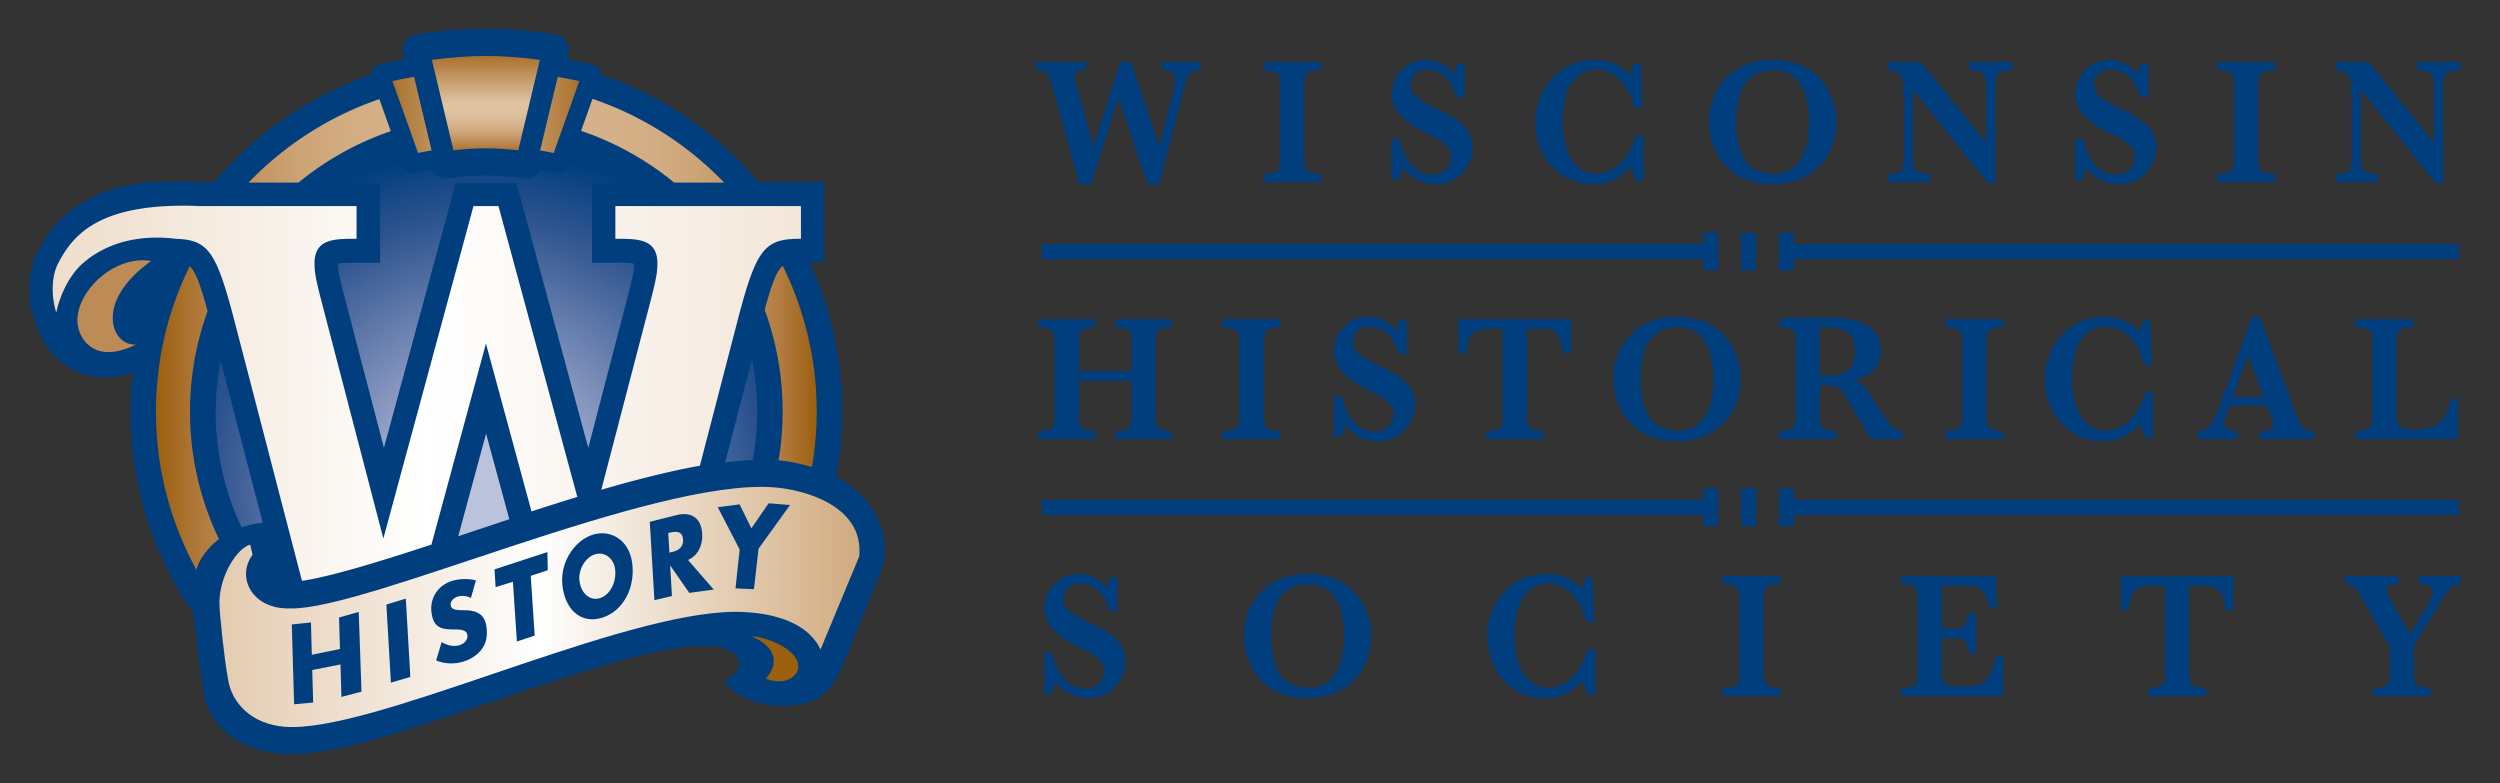 <svg xmlns="http://www.w3.org/2000/svg" viewBox="0 0 490.176 153.621"><rect x="0" y="0" width="490.176" height="153.621" fill="#333333" stroke="none"/><path fill="#003E7E" d="M333.957 45.621v2.222H204.271v2.965h129.686v2.22h2.961v-7.407h-2.961zm7.408 0h2.959v7.407h-2.959v-7.407zm140.784 2.222H351.74v-2.222h-2.964v7.407h2.964v-2.22h130.409v-2.965zM333.957 95.765v2.227H204.271v2.964h129.686v2.223h2.961v-7.414h-2.961zm7.408 0h2.959v7.414h-2.959v-7.414zm140.784 2.227H351.74v-2.227h-2.964v7.414h2.964v-2.223h130.409v-2.964zM206.47 17.542c-.945-3.343-1.387-3.766-3.244-3.766v-1.605h9.703v1.605c-1.188 0-2.193 0-2.193 1.207 0 .422.064.782.365 1.887l3.277 11.772 5.244-16.472h2.158l5.541 16.472 2.809-11.065c.131-.5.303-1.312.303-1.812 0-1.923-1.727-1.958-2.668-1.989v-1.605h7.666v1.605c-2.33.211-2.57.668-3.48 4.266l-4.66 18.105h-2.301l-5.711-16.934-5.369 16.934h-2.266l-5.174-18.605zm41.206-5.371h11.353v1.605c-2.975 0-3.309.887-3.309 2.766v14.805c0 1.777.268 2.77 3.309 2.77v1.605h-11.353v-1.605c2.973 0 3.31-.887 3.31-2.77V16.542c0-1.805-.27-2.766-3.31-2.766v-1.605zm25.143 15.043h1.527c.641 2.711 2.26 7.016 6.451 7.016 2.299 0 3.719-1.531 3.719-3.418 0-2.242-1.725-3.129-5.205-4.836-5.647-2.776-6.492-5.551-6.492-7.617 0-3.02 2.4-6.613 6.797-6.613 2.129 0 4.123 1.137 5.439 2.773.17-.425.334-1.031.545-2.066h1.553v6.586H285.6c-.344-1.146-1.631-5.375-5.748-5.375-1.998 0-3.281 1.215-3.281 2.957 0 2.208 1.893 3.094 5.002 4.625 3.684 1.812 7.199 3.59 7.199 7.719 0 2.664-2.195 7.184-7.229 7.184-2.232 0-4.801-.957-6.527-3.238-.164.391-.506 1.141-.67 2.383h-1.527v-8.08zm49.414 8.254h-1.559c-.367-1.527-.873-2.273-1.142-2.666-.85.959-2.941 3.346-7.236 3.346-6.016 0-11.256-4.945-11.256-12.094 0-6.617 4.67-12.308 11.562-12.308 4.02 0 6.049 1.957 6.93 2.879.338-.672.537-1.418.711-2.172h1.484l.27 8.684h-1.59c-.916-4.625-4.086-7.473-7.432-7.473-3.719 0-6.596 3.098-6.596 9.931 0 9.315 4.666 10.491 6.559 10.491 4.293 0 7.065-4.27 7.703-7.508h1.592v8.89zm25.218-23.722c10.1 0 12.6 7.93 12.6 12.203 0 6.258-4.287 12.199-12.467 12.199-8.885 0-12.506-6.688-12.506-12.238 0-6.081 4.055-12.164 12.373-12.164zm.166 22.339c6.859 0 7.096-7.788 7.096-10.207 0-4.809-1.353-10.07-7.129-10.07-6.115 0-7.164 5.585-7.164 10.07 0 2.594.197 10.207 7.197 10.207zm27.481-3.487c0 2.46.066 3.519 3.346 3.519v1.605h-8.315v-1.605c3.176 0 3.147-1.133 3.147-3.519v-12.02c0-3.133-.068-4.448-3.113-4.801v-1.605h6.525L389.419 28V17.263c0-2.278-.096-3.485-3.203-3.485v-1.605h8.344v1.605c-3.277 0-3.311.961-3.311 3.485v18.672h-1.521l-14.629-18.317v12.98h-.001zm31.768-3.384h1.523c.639 2.711 2.26 7.016 6.451 7.016 2.301 0 3.719-1.531 3.719-3.418 0-2.242-1.725-3.129-5.203-4.836-5.646-2.776-6.49-5.551-6.49-7.617 0-3.02 2.396-6.613 6.793-6.613 2.129 0 4.125 1.137 5.44 2.773.17-.425.334-1.031.541-2.066h1.557v6.586h-1.557c-.338-1.146-1.625-5.375-5.746-5.375-1.996 0-3.277 1.215-3.277 2.957 0 2.208 1.894 3.094 5 4.625 3.685 1.812 7.199 3.59 7.199 7.719 0 2.664-2.195 7.184-7.229 7.184-2.23 0-4.801-.957-6.527-3.238-.164.391-.504 1.141-.67 2.383h-1.523v-8.08h-.001zm27.853-15.043h11.35v1.605c-2.971 0-3.307.887-3.307 2.766v14.805c0 1.777.27 2.77 3.307 2.77v1.605h-11.35v-1.605c2.971 0 3.305-.887 3.305-2.77V16.542c0-1.805-.268-2.766-3.305-2.766v-1.605zm28.187 18.427c0 2.46.068 3.519 3.348 3.519v1.605h-8.312v-1.605c3.174 0 3.147-1.133 3.147-3.519v-12.02c0-3.133-.07-4.448-3.115-4.801v-1.605h6.523L477.231 28V17.263c0-2.278-.096-3.485-3.203-3.485v-1.605h8.342v1.605c-3.275 0-3.309.961-3.309 3.485v18.672h-1.523l-14.632-18.318v12.981zm-251.395 51.14c0 1.633.166 2.773 3.213 2.773v1.602h-11.098v-1.602c2.881 0 3.147-1.035 3.147-2.773V66.937c0-1.668-.201-2.772-3.147-2.772v-1.599h11.098v1.599c-2.943 0-3.213 1.03-3.213 2.772v5.801h10.373v-5.801c0-1.668-.174-2.772-3.143-2.772v-1.599h11.016v1.599c-2.943 0-3.146 1.104-3.146 2.772v14.801c0 1.562.135 2.773 3.146 2.773v1.602h-11.016v-1.602c2.873 0 3.143-1.035 3.143-2.773v-7.082h-10.373v7.082zm28.215-19.172h11.348v1.599c-2.969 0-3.303.89-3.303 2.772v14.801c0 1.773.264 2.773 3.303 2.773v1.602h-11.348v-1.602c2.971 0 3.307-.887 3.307-2.773V66.937c0-1.812-.266-2.772-3.307-2.772v-1.599zm21.794 15.043h1.521c.645 2.703 2.262 7.008 6.451 7.008 2.303 0 3.719-1.531 3.719-3.418 0-2.238-1.723-3.125-5.203-4.83-5.647-2.774-6.488-5.557-6.488-7.615 0-3.026 2.395-6.617 6.793-6.617 2.127 0 4.123 1.137 5.438 2.773.17-.426.334-1.031.547-2.062h1.551v6.578h-1.551c-.346-1.137-1.627-5.371-5.75-5.371-1.994 0-3.279 1.215-3.279 2.957 0 2.203 1.896 3.094 5 4.625 3.684 1.809 7.201 3.591 7.201 7.715 0 2.668-2.195 7.188-7.229 7.188-2.232 0-4.803-.961-6.529-3.238-.164.391-.506 1.141-.67 2.383h-1.521l-.001-8.076zm30.75-13.125c-2.031 0-4.562 0-4.762 4.762h-1.559v-6.68h22.102v6.68h-1.553c-.441-4.762-2.875-4.762-4.295-4.762h-2.836v17.254c0 1.738.201 2.773 3.24 2.773v1.602H291.39v-1.602c2.941 0 3.24-.926 3.24-2.773V64.484h-2.36zm36.424-2.348c10.102 0 12.605 7.934 12.605 12.199 0 6.262-4.297 12.203-12.471 12.203-8.889 0-12.5-6.688-12.5-12.238 0-6.082 4.053-12.164 12.366-12.164zm.171 22.336c6.855 0 7.092-7.789 7.092-10.21 0-4.797-1.35-10.062-7.129-10.062-6.115 0-7.164 5.581-7.164 10.062 0 2.602.201 10.21 7.201 10.21zm27.936-2.734c0 1.738.24 2.773 3.279 2.773v1.602h-11.213v-1.602c2.9 0 3.207-.926 3.207-2.773V66.867c0-1.777-.236-2.772-3.207-2.772v-1.642l5.164-.176c.846 0 2.605-.102 4.498-.035 1.922.07 3.986.211 5.406.605 2.328.641 4.869 2.492 4.869 6.012 0 2.312-1.289 4.621-4.908 5.656 1.728 1.066 2.473 2.313 4.695 5.902 2.1 3.385 2.74 3.951 4.402 4.094v1.602h-5.984c-.881-1.074-1.857-2.777-2.836-4.443l-1.523-2.635c-1.889-3.273-2.025-3.453-5.002-3.453h-.848v6.156h.001zm0-8.077h1.055c2.092 0 5.877-.036 5.877-4.837 0-4.77-4.156-4.691-6.932-4.624v9.461zm24.637-11.095h11.352v1.599c-2.971 0-3.309.89-3.309 2.772v14.801c0 1.773.269 2.773 3.309 2.773v1.602h-11.352v-1.602c2.975 0 3.309-.887 3.309-2.773V66.937c0-1.812-.266-2.772-3.309-2.772v-1.599zm40.685 23.293h-1.557c-.367-1.527-.877-2.273-1.144-2.664-.852.961-2.945 3.344-7.236 3.344-6.014 0-11.254-4.945-11.254-12.098 0-6.612 4.67-12.305 11.559-12.305 4.019 0 6.049 1.958 6.932 2.879.336-.676.541-1.421.707-2.168h1.486l.271 8.681h-1.59c-.914-4.626-4.086-7.474-7.432-7.474-3.719 0-6.596 3.098-6.596 9.926 0 9.32 4.67 10.492 6.557 10.492 4.297 0 7.066-4.27 7.707-7.503h1.59v8.89zm14.498-4.801c-.24.645-.479 1.316-.479 1.848 0 1.605 1.793 1.605 2.568 1.605v1.602h-7.705v-1.602c1.758 0 2.672-.785 4.057-4.625l6.455-17.783h1.555l6.824 18.35c1.115 2.988 1.488 4.059 3.752 4.059v1.602h-10.547v-1.602c1.391 0 2.572 0 2.572-1.141 0-.211-.031-.602-.205-1.066l-1.043-2.773h-7.268l-.536 1.526zm1.18-3.234h6.012l-3.07-8.219-2.942 8.219zm44.029 8.289h-19.935v-1.602c2.977 0 3.244-.961 3.244-2.773V66.937c0-1.742-.203-2.772-3.244-2.772v-1.599h11.252v1.599c-2.943 0-3.277.89-3.277 2.772v13.555c0 2.668 0 3.699 3.113 3.699 2.561 0 6.824 0 7.465-5.941h1.52l-.138 7.863zm-277.082 41.886h1.518c.643 2.703 2.268 7.004 6.461 7.004 2.295 0 3.715-1.527 3.715-3.41 0-2.246-1.717-3.133-5.207-4.84-5.643-2.77-6.486-5.547-6.486-7.609 0-3.027 2.398-6.617 6.793-6.617 2.131 0 4.123 1.143 5.443 2.77.166-.426.336-1.023.539-2.059h1.555v6.582h-1.555c-.338-1.141-1.621-5.371-5.742-5.371-1.996 0-3.281 1.207-3.281 2.949 0 2.207 1.891 3.094 5.004 4.625 3.682 1.812 7.195 3.594 7.195 7.719 0 2.672-2.199 7.184-7.23 7.184-2.234 0-4.797-.961-6.525-3.234-.17.391-.506 1.137-.678 2.383h-1.518l-.001-8.076zm51.502-15.472c10.105 0 12.607 7.93 12.607 12.199 0 6.262-4.295 12.199-12.471 12.199-8.887 0-12.502-6.684-12.502-12.234.001-6.086 4.056-12.164 12.366-12.164zm.172 22.336c6.857 0 7.098-7.789 7.098-10.207 0-4.801-1.354-10.07-7.133-10.07-6.115 0-7.162 5.59-7.162 10.07 0 2.597.199 10.207 7.197 10.207zm56.367 1.39h-1.559c-.367-1.531-.873-2.281-1.143-2.668-.853.961-2.943 3.34-7.234 3.34-6.017 0-11.258-4.941-11.258-12.094 0-6.617 4.67-12.305 11.562-12.305 4.018 0 6.049 1.953 6.93 2.879.334-.676.539-1.422.709-2.168h1.486l.27 8.68h-1.592c-.912-4.625-4.084-7.469-7.432-7.469-3.717 0-6.596 3.094-6.596 9.918 0 9.324 4.67 10.496 6.559 10.496 4.295 0 7.066-4.266 7.705-7.5h1.592v8.891h.001zm24.944-23.297h11.354v1.594c-2.975 0-3.312.891-3.312 2.777v14.797c0 1.777.273 2.777 3.312 2.777v1.598h-11.354v-1.598c2.973 0 3.309-.891 3.309-2.777v-14.797c0-1.816-.267-2.777-3.309-2.777v-1.594zm54.949 23.543h-19.939v-1.598c2.971 0 3.242-.961 3.242-2.777v-14.797c0-1.703-.164-2.777-3.242-2.777v-1.594h18.551l.305 6.117h-1.525c-1.014-4.164-2.463-4.203-5.166-4.203h-4.187v8.324h2.26c2.266 0 2.736-.422 2.875-2.949h1.586v7.824h-1.518c-.139-2.594-.746-2.953-2.91-2.953h-2.293v5.555c0 3.055 0 3.91 3.209 3.91h1.787c1.389 0 4.766 0 5.578-5.836h1.553l-.166 7.754zm29.467-21.628c-2.031 0-4.562 0-4.766 4.77h-1.559v-6.684h22.104v6.684h-1.553c-.441-4.77-2.877-4.77-4.293-4.77h-2.84v17.254c0 1.742.203 2.777 3.244 2.777v1.598h-11.219v-1.598c2.941 0 3.242-.93 3.242-2.777v-17.254h-2.36zm40.82 2.136c-.135-.176-.199-.355-.233-.391-1.016-1.707-1.558-1.992-2.98-2.066v-1.594h10.48v1.594c-1.221 0-2.301 0-2.301 1.035 0 .465.174.887 1.119 2.559l3.48 6.191 3.309-5.512c.678-1.141 1.08-1.887 1.08-2.633 0-1.641-1.418-1.641-2.568-1.641v-1.594h8.148v1.594c-1.861.145-2.367.891-4.496 4.348l-4.695 7.645v5.582c0 1.602.135 2.777 3.242 2.777v1.598h-11.256v-1.598c2.942 0 3.275-.891 3.275-2.777v-5.262l-5.604-9.855z"/><path fill="none" d="M80.728 1.161c-.006.004-.012.004-.018.004a8.953 8.953 0 0 0-5.967 3.797c-.43.64-.723 1.339-.973 2.05l-1.02.219c-1.746.434-3.24 1.497-4.281 2.935a75.638 75.638 0 0 0-29.047 19.89h-.66c.094 0 .189-.016.285-.012a71.945 71.945 0 0 0-7.195-.024l-2.984.035c-.141 0-.277.113-.418.125-7.748.65-12.146 2.996-13.412 3.766-7.373 3.676-10.871 9.129-12.85 12.957C.711 49.77 0 53.144 0 56.61c0 5.985 2.119 12.242 6.049 16.645 3.654 4.102 8.523 6.277 13.791 6.434-.008.336-.029.684-.029 1.016 0 14.871 4.361 29.188 12.553 41.555.344 3.48.936 8.133 1.789 14.012 1.422 9.793 9.762 16.582 21.242 17.297 9.953.609 24.326-4.258 40.975-9.896l3.658-1.24c7.711-2.625 28.148-9.59 35.656-9.863a7.37 7.37 0 0 0 .394-.023c.059-.008.09-.004.145-.012-.006.027-.02.055-.023.082a5.749 5.749 0 0 0 1.32 4.851c7.539 8.629 20.6 7.531 25.484 4.523 3.328-2.043 5.225-4.318 7.242-8.695 1.375-3 7.777-19.137 8.145-20.172h-.002c0-.031.395-1.793.541-2.441.191-1.047.326-2.102.326-3.16 0-4.332-1.601-8.699-4.666-12.594-1.246-1.578-2.748-2.984-4.438-4.246.441-3.32.744-6.656.744-9.977 0-8.957-1.631-17.648-4.697-25.961.693-.949 1.184-2.059 1.184-3.328V35.812a5.75 5.75 0 0 0-5.746-5.754h-10.352a75.635 75.635 0 0 0-29.297-19.984c-1.059-1.4-2.522-2.414-4.209-2.832 0 0-.426-.09-1.022-.219-.242-.699-.531-1.391-.949-2.016a8.986 8.986 0 0 0-5.996-3.832C104.867.397 99.972 0 95.261 0c-4.712-.003-9.603.39-14.533 1.161z"/><path fill="#003E7E" d="M170.068 98.488c-1.707-2.172-3.867-3.777-6.113-4.969a69.833 69.833 0 0 0 1.19-12.816l-.002-.047.002-.055c0-.383-.025-.754-.029-1.133-.016-.824-.027-1.648-.07-2.461-.041-.816-.115-1.617-.184-2.422-.035-.391-.057-.781-.098-1.168-.097-.89-.21-1.778-.34-2.664-.041-.285-.074-.574-.119-.86a68.02 68.02 0 0 0-.494-2.764c-.047-.231-.09-.466-.137-.692a65.233 65.233 0 0 0-.654-2.832c-.045-.184-.092-.363-.137-.543a71 71 0 0 0-.826-2.901c-.039-.122-.078-.251-.115-.372a70.34 70.34 0 0 0-1.016-2.996c-.018-.051-.037-.097-.057-.149a69.867 69.867 0 0 0-2.145-5.229h2.908V35.704h-12.957a70.139 70.139 0 0 0-30.916-21.141c0-.125-.012-.25-.039-.375a1.577 1.577 0 0 0-.16-.566 1.814 1.814 0 0 0-1.16-.899 86.248 86.248 0 0 0-5.156-1.105l.227-.941c.055-.234.078-.473.078-.706.03-.66-.15-1.313-.516-1.864a3.169 3.169 0 0 0-2.117-1.352c-4.615-.73-9.203-1.102-13.652-1.102-4.435 0-9.023.371-13.644 1.09-.862.14-1.628.63-2.115 1.355a3.076 3.076 0 0 0-.521 1.859c.004.238.025.474.082.713l.227.943a86.672 86.672 0 0 0-5.164 1.105 1.796 1.796 0 0 0-1.152.895 1.487 1.487 0 0 0-.16.548 1.89 1.89 0 0 0-.043.468 70.129 70.129 0 0 0-30.738 21.074h-3.269v-.016a68.065 68.065 0 0 0-6.836-.016c-.391.004-.764.016-1.141.031h-1.852v.109c-5.824.488-9.516 2.081-10.941 2.969-5.756 2.734-8.715 6.828-10.691 10.66-1.117 2.164-1.617 4.777-1.566 7.469.064 4.5 1.684 9.238 4.605 12.512 3.945 4.43 9.637 5.711 15.66 3.566a70.684 70.684 0 0 0-.367 4.974c-.039.878-.07 1.753-.07 2.64l.002.059-.002.043c0 14.711 4.586 28.363 12.391 39.625.336 3.898 1.066 9.438 1.895 15.113 1.188 8.176 8.508 11.922 15.904 12.379 9.498.586 25.244-5.039 42.436-10.84 16.113-5.492 30.359-9.914 37.287-10.164 10.271-1.082 11.779 4.043 6.377 6.863 5.492 6.285 15.5 5.035 18.139 3.41 2.217-1.363 3.432-2.738 5.033-6.207 1.332-2.91 7.652-18.863 7.94-19.676a5.14 5.14 0 0 0 .291-1.301c.868-4.163-.697-8.253-3.193-11.417z"/><linearGradient id="a" gradientUnits="userSpaceOnUse" x1="95.265" y1="125.478" x2="95.265" y2="143.982" gradientTransform="matrix(1 0 0 -1 0 154.954)"><stop offset="0" stop-color="#aa712d"/><stop offset=".011" stop-color="#ac7533"/><stop offset=".083" stop-color="#bc8a53"/><stop offset=".158" stop-color="#c99e6d"/><stop offset=".236" stop-color="#d3ae84"/><stop offset=".316" stop-color="#dab995"/><stop offset=".401" stop-color="#dec19f"/><stop offset=".5" stop-color="#e0c3a3"/><stop offset="1" stop-color="#aa712d"/></linearGradient><path fill="url(#a)" d="M95.263 10.972c3.445 0 7.004.293 10.588.766-.787 3.316-3.594 15.039-4.232 17.738-2.34-.262-4.4-.391-6.356-.391-1.961 0-4.025.129-6.35.391-.646-2.707-3.439-14.426-4.234-17.746 3.58-.468 7.139-.758 10.584-.758z"/><linearGradient id="b" gradientUnits="userSpaceOnUse" x1="76.946" y1="132.423" x2="113.583" y2="132.423" gradientTransform="matrix(1 0 0 -1 0 154.954)"><stop offset="0" stop-color="#aa712d"/><stop offset=".5" stop-color="#ddbe9c"/><stop offset="1" stop-color="#aa712d"/></linearGradient><path fill="url(#b)" d="M109.351 15.078c1.416.238 2.83.517 4.232.824-.98 2.77-4.248 11.918-5.018 14.09a61.625 61.625 0 0 0-2.662-.488l3.448-14.426zm-28.166-.008l3.439 14.426c-.889.149-1.775.313-2.658.492-.773-2.176-4.031-11.318-5.02-14.09a84.79 84.79 0 0 1 4.239-.828z"/><linearGradient id="c" gradientUnits="userSpaceOnUse" x1="10.332" y1="77.865" x2="157.041" y2="77.865" gradientTransform="matrix(1 0 0 -1 0 154.954)"><stop offset="0" stop-color="#eeddca"/><stop offset=".5" stop-color="#fff"/><stop offset="1" stop-color="#f3e6d9"/></linearGradient><path fill="url(#c)" d="M157.041 40.398v6.418c-6.978 0-8.633 1.707-12.18 15.109l-7.633 29.391c-5.963 1.062-12.539 2.738-19.334 4.715l9.605-36.809c1.15-4.41 1.396-5.848 1.396-7.551 0-4.855-3.799-4.855-8.24-4.855v-6.418h36.386zM11.029 61.304c-1.031-3.418-.924-7.172.361-9.652 2.996-5.823 8.346-11.902 27.137-11.277l-.006.023h31.391v6.418c-4.443 0-8.244 0-8.244 4.855 0 1.703.252 3.141 1.404 7.551l12.092 46.355 17.658-65.112v-.064h4.918v.02l15.455 57.012c-2.986.91-5.99 1.863-8.99 2.836l-8.922-32.906-10.686 39.41c-9.965 3.281-19.215 6.117-24.937 7.051-.154.022-.31.029-.465.02L45.709 61.926c-3.312-12.488-4.973-14.816-10.838-15.082h-.1a.084.084 0 0 1-.027.008c-6.777-.882-13.504.367-18.572 4.84-2.295 2.018-4.362 5.8-5.143 9.612z"/><path fill="#BD8C56" d="M26.685 67.546c-5.918 2.954-9.664 1.184-11.078-2.43-2.426-6.18 5.949-15.324 14.035-13.941-11.394 8.055-7.711 16.797-2.957 16.371z"/><linearGradient id="d" gradientUnits="userSpaceOnUse" x1="30.575" y1="89.408" x2="160.134" y2="89.408" gradientTransform="matrix(1 0 0 -1 0 154.954)"><stop offset="0" stop-color="#9b5f0e"/><stop offset=".008" stop-color="#9e6214"/><stop offset=".054" stop-color="#ad7534"/><stop offset=".103" stop-color="#b9874e"/><stop offset=".157" stop-color="#c49663"/><stop offset=".216" stop-color="#cca374"/><stop offset=".283" stop-color="#d2ac81"/><stop offset=".365" stop-color="#d5b188"/><stop offset=".505" stop-color="#d6b38b"/><stop offset=".681" stop-color="#d5b189"/><stop offset=".759" stop-color="#d2ac82"/><stop offset=".817" stop-color="#cda476"/><stop offset=".866" stop-color="#c69967"/><stop offset=".908" stop-color="#bd8b54"/><stop offset=".947" stop-color="#b17b3d"/><stop offset=".981" stop-color="#a46921"/><stop offset="1" stop-color="#9b5f0e"/></linearGradient><path fill="url(#d)" d="M160.134 80.703c0 3.707-.328 7.336-.93 10.875a34.454 34.454 0 0 0-6.539-1.332c.525-3.154.79-6.346.791-9.543 0-7-1.244-13.719-3.525-19.941 1.473-5.379 2.344-7.664 3.543-8.629a64.327 64.327 0 0 1 6.66 28.57zM116.17 19.375a64.94 64.94 0 0 1 25.82 16.434h-9.795a58.152 58.152 0 0 0-18.266-10.152l2.241-6.282zm-41.789.055l2.238 6.284a58.078 58.078 0 0 0-18.102 10.094H48.72A64.917 64.917 0 0 1 74.381 19.43zm-34.948 90.12c-.342.539-.658 1.297-.926 2.168a64.322 64.322 0 0 1-7.932-31.016 64.419 64.419 0 0 1 6.615-28.488c1.166 1.027 2.037 3.391 3.51 8.785a57.803 57.803 0 0 0-3.445 19.703 57.71 57.71 0 0 0 5.666 24.992 14.966 14.966 0 0 0-3.488 3.856z"/><path fill="#9B5F0E" d="M150.17 133.046c1.35-1.52 3.684-5.328-2.775-8.293 2.685.09 8.688 2.359 9.105 5.535.316 2.422-2.717 4.25-6.33 2.758z"/><linearGradient id="e" gradientUnits="userSpaceOnUse" x1="43.02" y1="35.946" x2="168.527" y2="35.946" gradientTransform="matrix(1 0 0 -1 0 154.954)"><stop offset="0" stop-color="#e4cbb0"/><stop offset=".5" stop-color="#fff"/><stop offset="1" stop-color="#d1ab7f"/></linearGradient><path fill="url(#e)" d="M168.47 109.093l-7.586 18.254c-3.184-6.727-12.965-7.688-18.906-7.316-23.871 1.488-69.652 23.75-86.129 22.469-6.561-.516-10.432-4.695-11.129-9.289-.723-3.867-1.729-13.164-1.699-15.148.088-5.398 3.537-10.613 6.031-11.273l.469 1.973c-3.277 4.449-.082 10.816 7.508 10.527 14.75.32 70.945-25.492 94.652-23.742 6.02.436 17.762 3.631 16.789 13.545z"/><path fill="#BBC2DB" d="M89.853 105.132c.391-.129.785-.262 1.18-.395 2.891-.965 5.846-1.957 8.826-2.936-1.668-6.15-3.264-12.033-4.553-16.791-1.523 5.615-3.466 12.792-5.453 20.122z"/><radialGradient id="f" cx="94.983" cy="58.949" r="91.342" gradientTransform="matrix(1 0 0 -1 0 154.954)" gradientUnits="userSpaceOnUse"><stop offset="0" stop-color="#fff"/><stop offset=".253" stop-color="#909dc4"/><stop offset=".584" stop-color="#2e548f"/><stop offset=".731" stop-color="#003e7e"/></radialGradient><path fill="url(#f)" d="M42.295 80.802a52.746 52.746 0 0 0 5.07 22.611c1.49-.52 2.918-.789 4.141-.902l-8.248-31.75a53.121 53.121 0 0 0-.963 10.041zm105.148-10.365l-5.254 20.227c1.895-.234 3.715-.398 5.426-.457.549-3.055.852-6.195.852-9.404 0-3.48-.343-6.953-1.024-10.366zm-31.359-18.926V35.902h7.578a53.29 53.29 0 0 0-11.395-5.43l-.816 2.294a1.8 1.8 0 0 1-2.102 1.151 63.132 63.132 0 0 0-3.309-.672 3.12 3.12 0 0 1-3.227 1.727c-2.906-.391-5.309-.574-7.531-.574-2.234 0-4.619.184-7.52.574a3.13 3.13 0 0 1-3.234-1.734 60.58 60.58 0 0 0-3.297.68 1.8 1.8 0 0 1-2.109-1.151l-.797-2.235a53.133 53.133 0 0 0-11.23 5.371h7.432v15.609h-4.592c-1.172 0-2.787.012-3.652.176v.082c0 1.095.125 2.023 1.258 6.392 0 0 4.168 15.976 7.736 29.644l13.135-48.449.92-3.453h8.43l3.51.023s9.062 33.422 14.07 51.879l7.732-29.644c1.139-4.368 1.252-5.297 1.252-6.392v-.082c-.855-.164-2.479-.176-3.648-.176h-4.594v-.001z"/><path fill="#003E7E" d="M137.674 104.66c-.203-3.363-2.389-4.332-5.1-3.648l-5.17 1.301.906 15.363 3.438-.809-.344-5.926.041-.012 3.709 5.316 4.789-.645-5.047-5.812c1.949-.816 2.91-2.941 2.778-5.128zm-6.086 3.613l-.336.086-.227-3.855.332-.078c1.148-.266 2.465-.336 2.57 1.359.106 1.699-1.185 2.238-2.339 2.488zm-65.114 12.801l.182 6.179-5.522 1.133-.166-6.34-3.757.391.455 15.648 3.738-.336-.188-6.382 5.54-1.086.187 6.363 3.934-1.031-.543-15.633-3.86 1.094zm80.852-17.481l-2.317-4.699-4.277.547 4.295 8.305-.818 7.617 3.617.156.896-7.934 6.18-8.57-4.199-.336-3.377 4.914zm-56.117 16.059l-.988-.016c-.668-.035-1.715-.07-1.859-.953-.125-.832.699-1.508 1.373-1.707a3.502 3.502 0 0 1 2.596.27l.98-3.441c-1.379-.387-3.199-.34-4.617.078-2.822.84-4.543 3.418-4.055 6.441.455 2.887 2.074 3.078 4.486 3.102.826 0 2.328-.039 2.498 1.047.172 1.051-.68 1.777-1.539 2.027-1.246.367-2.449-.016-3.496-.594l-1.074 3.59a8.001 8.001 0 0 0 5.221.254c1.439-.41 2.846-1.254 3.795-2.574.969-1.332 1.061-2.969.818-4.457-.382-2.419-2.071-3.028-4.139-3.067zm24.945-14.777c-3.551 1.152-6.422 5.441-5.863 10.023.59 4.914 3.859 7.469 7.824 6.199 3.973-1.273 6.445-5.676 5.844-10.613-.563-4.613-4.243-6.774-7.805-5.609zm1.502 12.39c-1.92.609-3.721-.797-4.041-3.414-.25-2.101 1.09-4.527 3.004-5.148 1.922-.621 3.727.781 3.984 2.883.317 2.624-1.031 5.058-2.947 5.679zm-41.9 1.27l.886 15.316 3.813-1.129-.891-15.348-3.808 1.161zm31.574-10.289l-10.371 3.394.218 3.477 3.389-1.047.779 11.707 3.489-1.149-.774-11.715 3.342-1.105-.072-3.562z"/></svg>